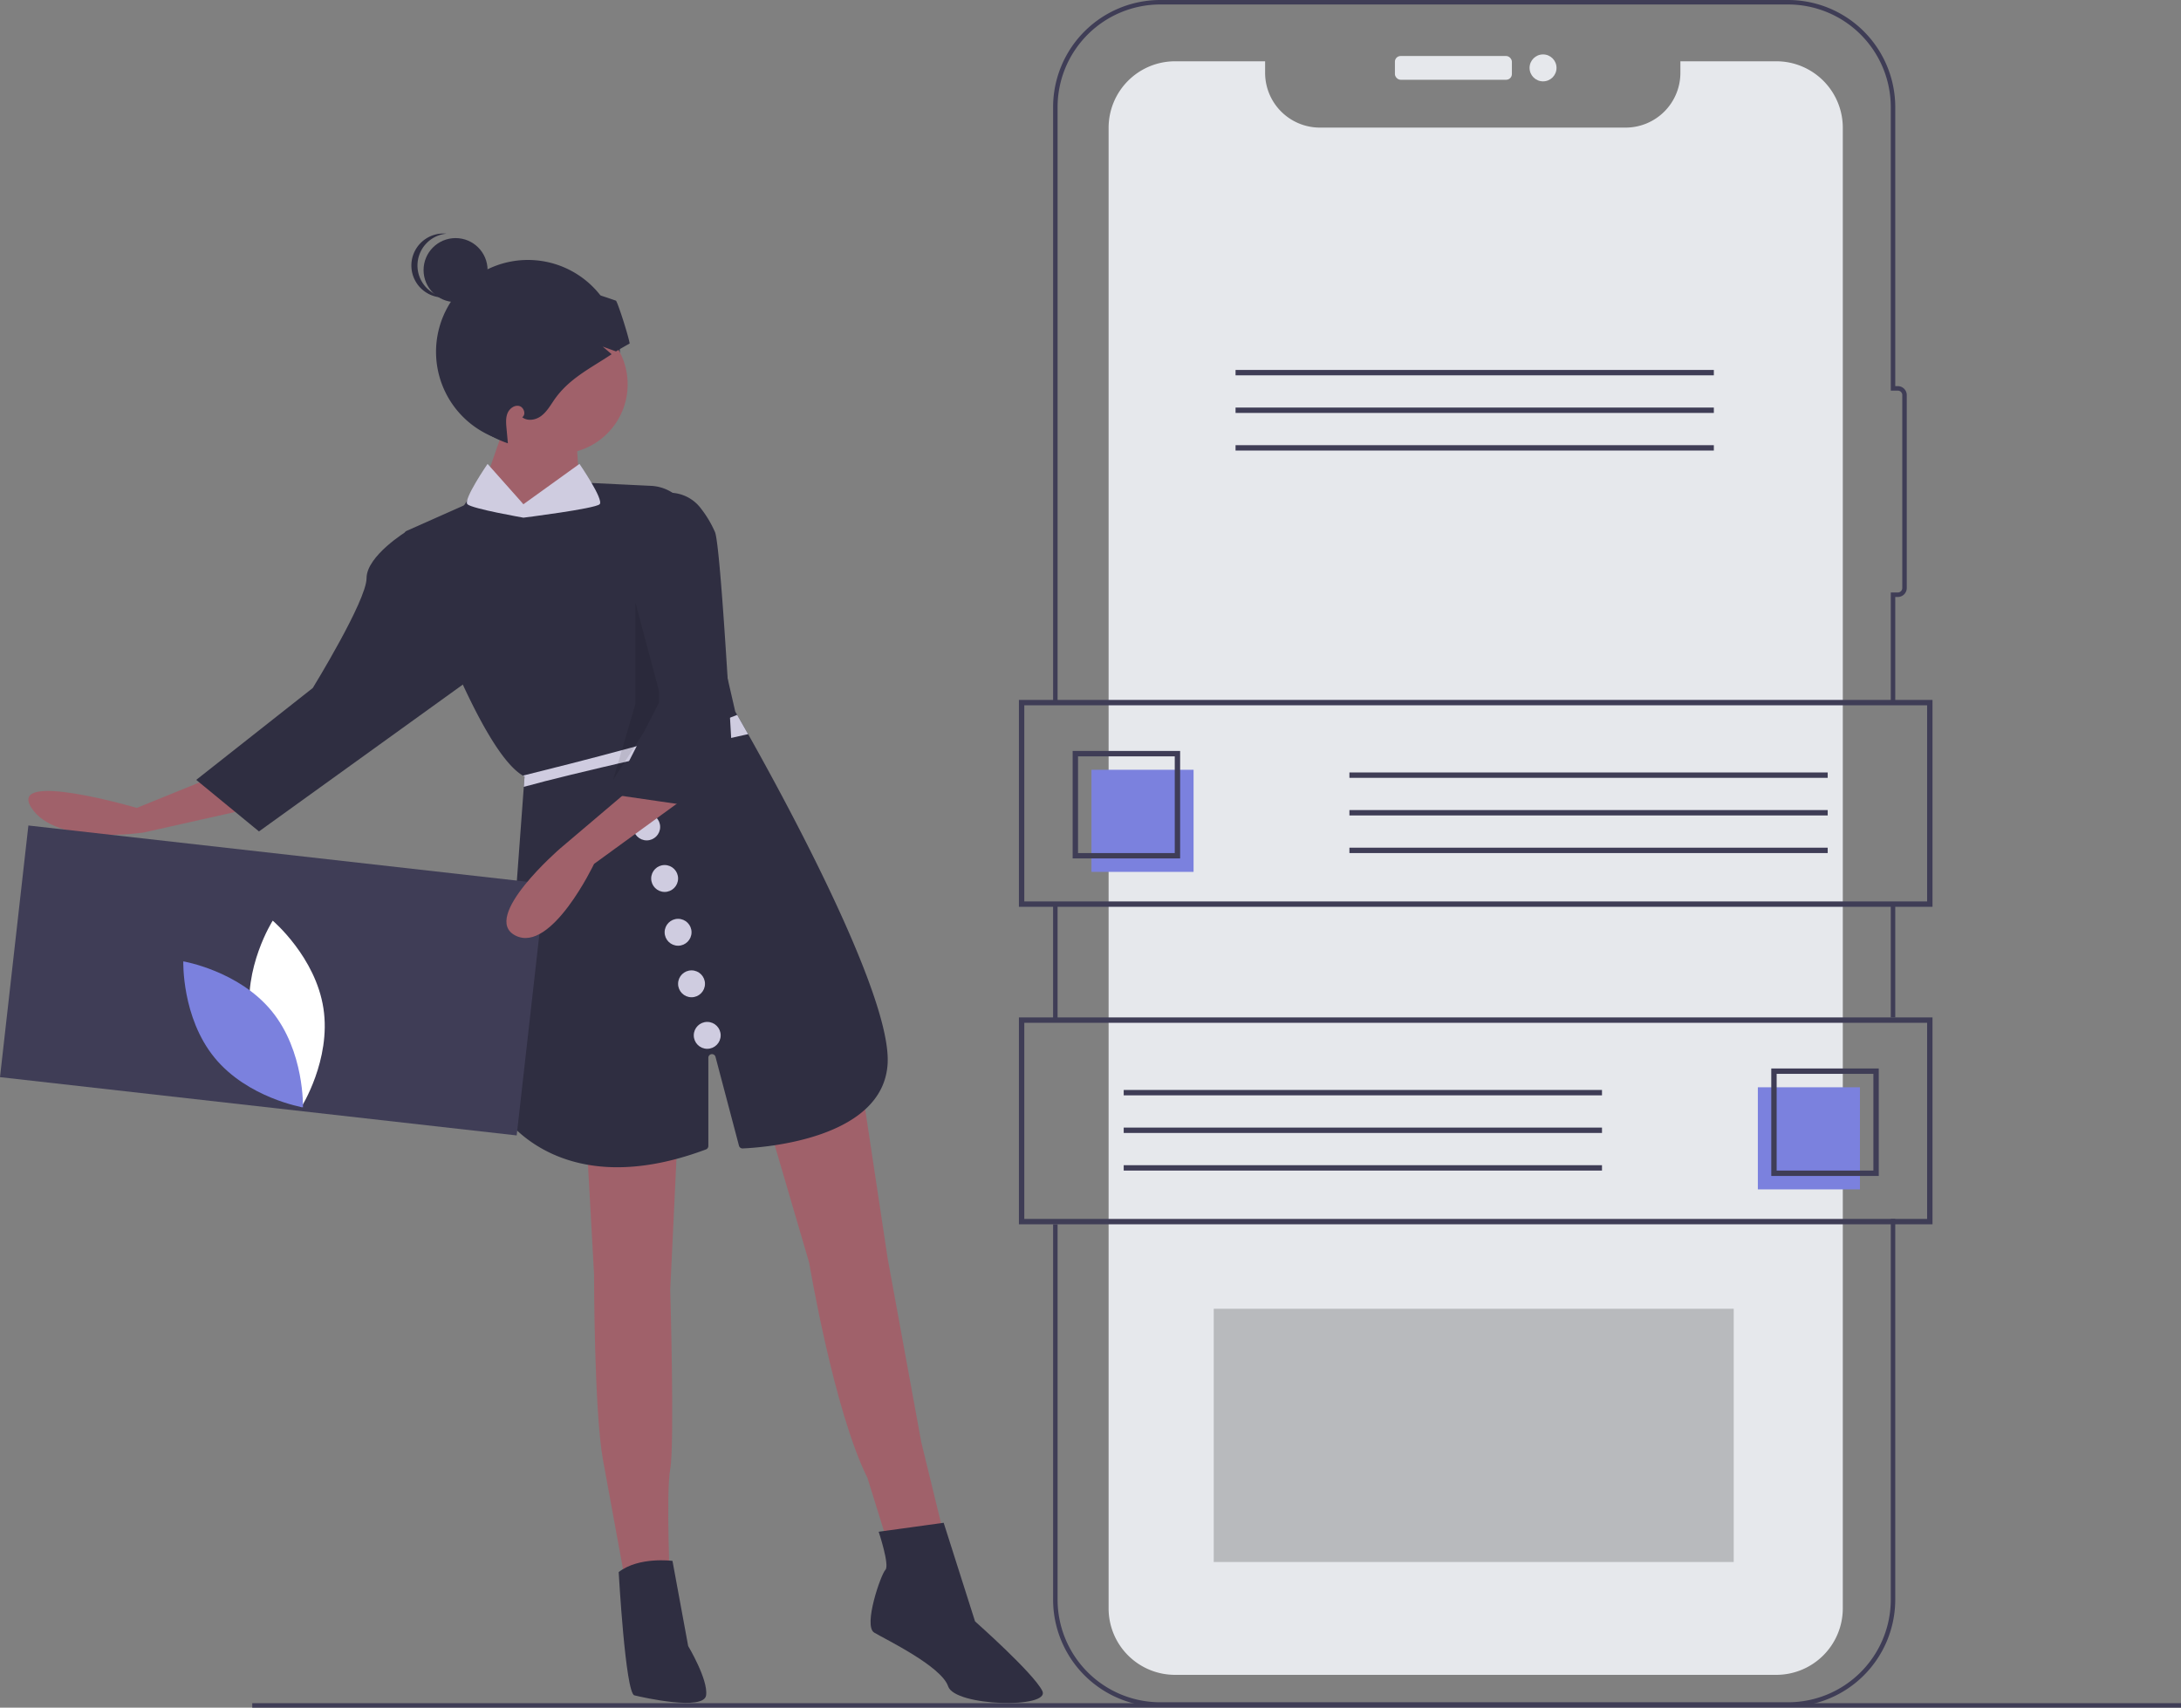 <svg id="e94cff1c-070e-4352-8eee-f869d5733252" data-name="Layer 1" xmlns="http://www.w3.org/2000/svg" width="973.122" height="762" viewBox="0 0 973.122 762"><rect x="0" y="0" width="973.122" height="762" fill="#808080" stroke="none"/><title>share_online</title><path d="M389.988,226a40.978,40.978,0,0,1-46.449,40.633,3.321,3.321,0,0,1-.572-.086,36.971,36.971,0,0,1-4.402-.895c-.96-.237-1.899-.529-2.827-.852a41.001,41.001,0,1,1,49.027-58.835,39.666,39.666,0,0,1,2.999,6.689,40.107,40.107,0,0,1,1.834,7.725,36.998,36.998,0,0,1,.367,4.262C389.977,225.094,389.988,225.536,389.988,226Z" transform="translate(-113.439 -69)" fill="#2f2e41"/><path d="M206.488,416.5l-32,13s-58-17-47,0,50,11,50,11l49-11Z" transform="translate(-113.439 -69)" fill="#a0616a"/><path d="M375.488,583.5l3,54s0,61,4,83,11,60,11,60l19-2s-2-43,0-54,0-80,0-80l3-63Z" transform="translate(-113.439 -69)" fill="#a0616a"/><path d="M457.488,574.5l17,58s11,66,26,96l9,29,25-4-10-41-15-82-11-73Z" transform="translate(-113.439 -69)" fill="#a0616a"/><path d="M413.488,765.5s-15-2-24,5c0,0,3,54,7,55s31,7,32,0-8-22-8-22Z" transform="translate(-113.439 -69)" fill="#2f2e41"/><path d="M505.488,752.5s5,15,3,17-10,25-5,28,30,15,33,24,46,10,42,2-30-31-30-31l-14-44Z" transform="translate(-113.439 -69)" fill="#2f2e41"/><circle cx="249.049" cy="171.5" r="31" fill="#a0616a"/><path d="M339.988,255l-15,43,51,8s-9-41-3-51S339.988,255,339.988,255Z" transform="translate(-113.439 -69)" fill="#a0616a"/><path d="M509.488,543.5c-1.83,33.858-55.577,37.57-64.692,37.957a1.621,1.621,0,0,1-1.638-1.207l-10.478-39.665a1.623,1.623,0,0,0-3.192.414v39.374a1.639,1.639,0,0,1-1.061,1.529c-63.038,23.594-88.712-12.391-91.65-16.938a1.606,1.606,0,0,1-.25-.992L347.148,420.11l.34-4.61c-.24-.12-.48-.25-.73-.4-20.405-11.832-48.857-95.361-52.808-107.205a1.619,1.619,0,0,1,.882-1.993l25.232-11.214a1.623,1.623,0,0,0,.684-.572l9.43-13.905a1.619,1.619,0,0,1,2.594-.12c3.388,4.129,11.449,11.473,13.957,13.73a1.614,1.614,0,0,0,1.701.289l23.471-9.702a1.623,1.623,0,0,1,.698-.121l31.341,1.511a19.226,19.226,0,0,1,17.811,14.894l19.681,85.57a1.566,1.566,0,0,0,.172.441c.136.236.39.673.752,1.296.95,1.64,2.64,4.6,4.88,8.59C463.948,426.25,511.138,513.03,509.488,543.5Z" transform="translate(-113.439 -69)" fill="#2f2e41"/><path d="M302.988,311l-8-5s-18,11-18,21-24,49-24,49l-52,41,28,23,93-67Z" transform="translate(-113.439 -69)" fill="#2f2e41"/><rect x="112.549" y="760" width="860.573" height="2" fill="#3f3d56"/><circle cx="203.269" cy="120.52" r="14.28" fill="#2f2e41"/><path d="M299.708,187.48a14.278,14.278,0,0,1,12.92-14.211c-.448-.042-.901-.069-1.36-.069a14.28,14.28,0,0,0,0,28.56c.459,0,.912-.026,1.36-.069A14.278,14.278,0,0,1,299.708,187.48Z" transform="translate(-113.439 -69)" fill="#2f2e41"/><path d="M382.36,223.65l5.928,2.156c1.837-1.153,5.934-3.432,6.092-3.523-.373-2.79-4.807-16.879-6.061-19.093-8.1-2.847-16.336-5.434-24.831-6.575-9.738-1.322-19.951-.667-28.875,3.468-8.913,4.123-16.347,12.065-18.392,21.668-1.005,4.7-.825,9.908-3.649,13.794a11.153,11.153,0,0,1-1.977,2.079,47.559,47.559,0,0,0,15.251,21.431,47.041,47.041,0,0,0,13.523,7.524l.678.237c0-.045-.011-.102-.011-.147-.034-.328-.056-.655-.09-.983-.169-1.887-.35-3.751-.52-5.637-.192-2.214-.384-4.519.429-6.586.825-2.067,2.982-3.785,5.151-3.321,2.18.463,3.287,3.796,1.446,5.039,2.327,1.841,5.863,1.277,8.269-.441,2.418-1.728,3.999-4.338,5.649-6.801,6.568-9.834,16.118-14.33,25.969-20.877Z" transform="translate(-113.439 -69)" fill="#2f2e41"/><path d="M347.148,420.11l.34-4.61c-.24-.12-.48-.25-.73-.4,20.59-5.08,76.34-19.14,95.6-27.1.95,1.64,2.64,4.6,4.88,8.59C422.988,401.95,367.938,414.28,347.148,420.11Z" transform="translate(-113.439 -69)" fill="#cfcce0"/><rect x="119.041" y="450.003" width="232" height="113" transform="translate(-55.182 -92.154) rotate(6.436)" fill="#3f3d56"/><path d="M225.228,523.929C228.746,546.918,247.859,563.066,247.859,563.066s13.408-21.125,9.889-44.114-22.631-39.137-22.631-39.137S221.709,500.939,225.228,523.929Z" transform="translate(-113.439 -69)" fill="#fff"/><path d="M234.637,520.135c14.741,17.988,13.969,42.997,13.969,42.997s-24.673-4.156-39.415-22.144-13.969-42.997-13.969-42.997S219.895,502.146,234.637,520.135Z" transform="translate(-113.439 -69)" fill="#7b81de"/><polygon points="283.549 269 295.549 314 273.549 348 283.549 314 283.549 269" opacity="0.1"/><path d="M330.988,276s-11,16-9,18,25,6,25,6v-6Z" transform="translate(-113.439 -69)" fill="#cfcce0"/><path d="M371.988,276s11,16,9,18-34,6-34,6v-6Z" transform="translate(-113.439 -69)" fill="#cfcce0"/><circle cx="315.549" cy="462" r="6" fill="#cfcce0"/><circle cx="308.549" cy="439" r="6" fill="#cfcce0"/><circle cx="302.549" cy="416" r="6" fill="#cfcce0"/><circle cx="296.549" cy="392" r="6" fill="#cfcce0"/><circle cx="288.549" cy="369" r="6" fill="#cfcce0"/><path d="M396.488,419.5l-33,28s-36,31-20,39,35-32,35-32l44-32Z" transform="translate(-113.439 -69)" fill="#a0616a"/><path d="M407.488,289.5h0a17.529,17.529,0,0,1,18.726,6.437A48.669,48.669,0,0,1,432.488,306.5c3,8,9,125,9,125l-55-8,21-41Z" transform="translate(-113.439 -69)" fill="#2f2e41"/><path d="M584.313,382.331" transform="translate(-113.439 -69)" fill="none" stroke="#3f3d56" stroke-miterlimit="10" stroke-width="2"/><path d="M584.313,472.472" transform="translate(-113.439 -69)" fill="none" stroke="#3f3d56" stroke-miterlimit="10" stroke-width="2"/><rect x="469.874" y="403.473" width="2" height="51.59" fill="#3f3d56"/><path d="M911.279,830.592H631.088a47.835,47.835,0,0,1-47.774-47.788V615.314h2V782.804a45.833,45.833,0,0,0,45.774,45.788H911.279a45.839,45.839,0,0,0,45.788-45.788V612.917h2V782.804A47.842,47.842,0,0,1,911.279,830.592Z" transform="translate(-113.439 -69)" fill="#3f3d56"/><rect x="843.628" y="403.614" width="2" height="50.385" fill="#3f3d56"/><path d="M958.067,472.614" transform="translate(-113.439 -69)" fill="none" stroke="#3f3d56" stroke-miterlimit="10" stroke-width="2"/><path d="M958.067,382.472" transform="translate(-113.439 -69)" fill="none" stroke="#3f3d56" stroke-miterlimit="10" stroke-width="2"/><path d="M959.067,382.473h-2V333.385h3.136a2.003,2.003,0,0,0,2.001-2.001V245.304a2.003,2.003,0,0,0-2.001-2.001h-3.136V116.775A45.833,45.833,0,0,0,911.279,71H631.088a45.827,45.827,0,0,0-45.774,45.775V382.331h-2V116.775A47.829,47.829,0,0,1,631.088,69H911.279a47.835,47.835,0,0,1,47.788,47.775V241.303h1.136a4.006,4.006,0,0,1,4.001,4.001v86.08a4.006,4.006,0,0,1-4.001,4.001h-1.136Z" transform="translate(-113.439 -69)" fill="#3f3d56"/><rect x="622.383" y="24.993" width="52.192" height="10.598" rx="2.542" fill="#e6e8ec"/><circle cx="688.478" cy="30.292" r="6.011" fill="#e6e8ec"/><path d="M935.662,126.027V786.682a29.685,29.685,0,0,1-29.685,29.672H637.765a29.633,29.633,0,0,1-29.685-29.672V126.027a29.684,29.684,0,0,1,29.685-29.685h40.143v5.151A24.443,24.443,0,0,0,702.351,125.936H838.757a24.443,24.443,0,0,0,24.442-24.443V96.343h42.778A29.675,29.675,0,0,1,935.662,126.027Z" transform="translate(-113.439 -69)" fill="#e6e8ec"/><rect x="541.549" y="584" width="232" height="113" opacity="0.2"/><path d="M975.684,473.635H568.059v-92.315H975.684Zm-405.227-2.398h402.829V383.718h-402.829Z" transform="translate(-113.439 -69)" fill="#3f3d56"/><rect x="486.99" y="343.491" width="45.558" height="45.558" fill="#7b81de"/><path d="M639.993,452.055H592.037V404.099h47.956Zm-45.558-2.398h43.16V406.497H594.435Z" transform="translate(-113.439 -69)" fill="#3f3d56"/><rect x="602.084" y="344.69" width="213.403" height="2.398" fill="#3f3d56"/><rect x="602.084" y="361.474" width="213.403" height="2.398" fill="#3f3d56"/><rect x="602.084" y="378.259" width="213.403" height="2.398" fill="#3f3d56"/><path d="M975.684,615.314H568.059v-92.315H975.684Zm-405.227-2.398h402.829v-87.519h-402.829Z" transform="translate(-113.439 -69)" fill="#3f3d56"/><rect x="897.755" y="554.171" width="45.558" height="45.558" transform="translate(1727.63 1084.899) rotate(-180)" fill="#7b81de"/><path d="M951.706,593.734H903.75V545.778h47.956Zm-45.558-2.398h43.16V548.176H906.148Z" transform="translate(-113.439 -69)" fill="#3f3d56"/><rect x="501.377" y="486.37" width="213.403" height="2.398" fill="#3f3d56"/><rect x="501.377" y="503.154" width="213.403" height="2.398" fill="#3f3d56"/><rect x="501.377" y="519.939" width="213.403" height="2.398" fill="#3f3d56"/><rect x="551.281" y="165.08" width="213.403" height="2.398" fill="#3f3d56"/><rect x="551.281" y="181.864" width="213.403" height="2.398" fill="#3f3d56"/><rect x="551.281" y="198.649" width="213.403" height="2.398" fill="#3f3d56"/></svg>